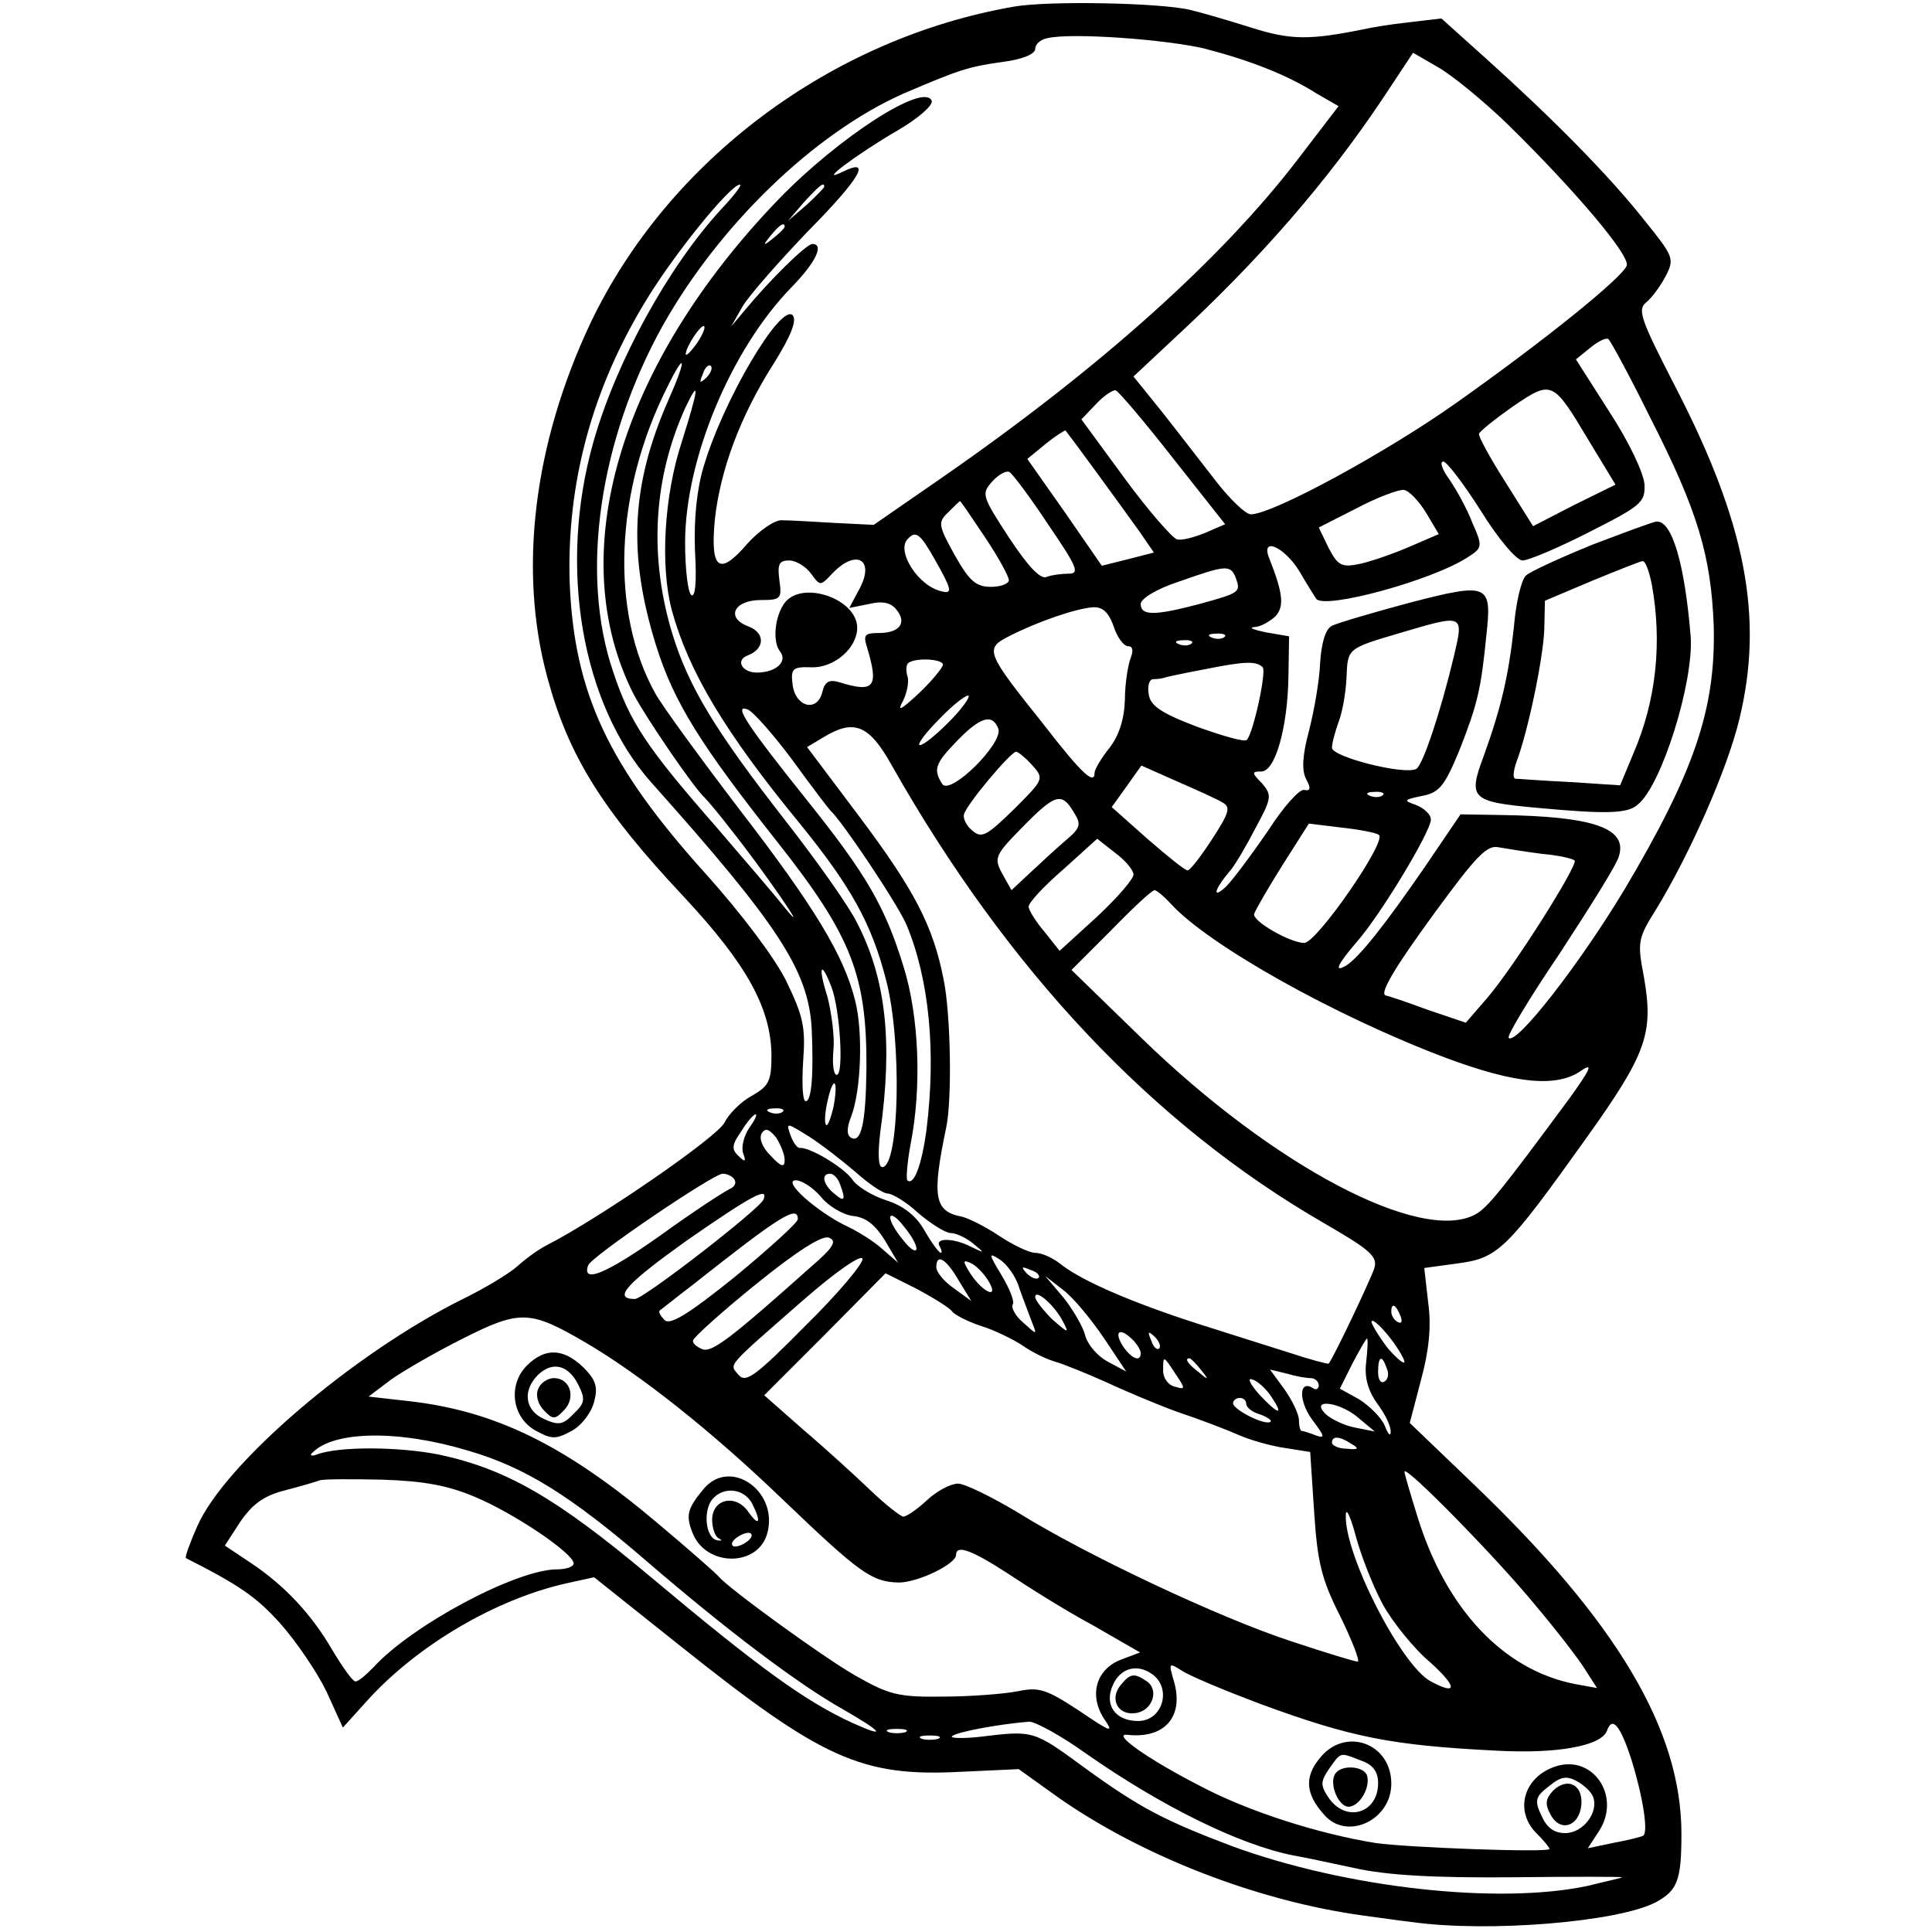 <?xml version="1.0" standalone="no"?>
<!DOCTYPE svg PUBLIC "-//W3C//DTD SVG 20010904//EN"
 "http://www.w3.org/TR/2001/REC-SVG-20010904/DTD/svg10.dtd">
<svg version="1.0" xmlns="http://www.w3.org/2000/svg"
 width="293pt" height="293pt" viewBox="0 0 293 293"
 preserveAspectRatio="xMidYMid meet">
<g transform="translate(0,293) scale(0.1,-0.1)"
fill="#000000" stroke="none">
<path d="M1538 2920 c-277 -48 -525 -233 -643 -481 -86 -183 -109 -374 -65
-536 32 -119 83 -201 208 -334 95 -102 131 -168 132 -239 0 -40 -4 -47 -30
-62 -17 -9 -35 -28 -41 -40 -9 -21 -189 -145 -269 -186 -14 -7 -34 -22 -45
-32 -12 -11 -50 -34 -85 -51 -164 -82 -359 -248 -401 -344 -11 -25 -19 -47
-17 -48 81 -41 107 -59 143 -99 24 -27 56 -74 70 -103 l25 -55 37 41 c76 84
195 154 303 178 l41 9 128 -102 c218 -174 277 -201 429 -193 l87 4 60 -43
c127 -89 302 -157 462 -179 23 -3 57 -8 75 -10 115 -16 311 0 369 30 33 18 39
33 39 104 0 157 -97 321 -315 530 l-97 93 17 65 c12 44 16 81 11 117 l-6 53
51 7 c61 8 74 21 194 189 93 130 103 160 88 246 -10 52 -9 58 18 101 51 83
109 214 127 290 37 153 10 296 -97 503 -52 101 -58 117 -45 128 9 7 22 25 30
40 14 27 12 30 -33 86 -53 67 -138 153 -238 243 l-69 62 -51 -6 c-27 -3 -57
-8 -65 -10 -84 -17 -112 -17 -172 2 -35 11 -76 23 -93 27 -47 11 -215 14 -267
5z m290 -64 c69 -18 125 -40 169 -68 l33 -19 -59 -77 c-117 -154 -303 -320
-539 -484 l-107 -74 -60 3 c-33 2 -69 4 -80 4 -11 0 -34 -16 -52 -36 -42 -49
-56 -39 -49 36 8 75 38 157 89 237 27 43 36 67 29 74 -18 18 -105 -128 -135
-230 -10 -33 -15 -79 -13 -128 3 -49 0 -72 -6 -66 -5 5 -9 41 -9 79 0 127 70
294 162 388 37 38 49 65 31 65 -9 0 -64 -54 -102 -100 l-21 -25 17 30 c10 17
55 68 100 115 80 81 97 112 51 89 -39 -19 22 27 84 63 31 18 54 38 52 45 -11
29 -141 -55 -232 -149 -243 -252 -327 -540 -220 -751 19 -36 92 -143 108 -157
3 -3 22 -25 41 -50 47 -59 120 -165 83 -120 -15 19 -63 75 -106 125 -106 121
-132 160 -157 236 -51 149 -21 352 75 525 86 153 230 292 365 352 84 36 99 41
150 48 31 4 50 12 50 20 0 7 8 14 18 16 36 9 183 -2 240 -16z m459 -115 c100
-98 186 -199 180 -214 -7 -18 -120 -110 -257 -207 -107 -76 -280 -170 -313
-170 -8 0 -33 24 -55 53 -22 28 -58 75 -81 104 l-42 52 62 58 c130 120 233
239 317 365 l45 68 38 -22 c21 -12 69 -51 106 -87z m-1193 -128 c-80 -87 -159
-230 -194 -353 -54 -190 -18 -398 88 -517 193 -216 238 -285 243 -373 3 -68 0
-110 -9 -110 -5 0 -6 27 -4 60 4 53 0 69 -26 123 -18 36 -69 103 -121 161
-149 165 -200 275 -207 441 -5 152 34 297 118 433 43 70 126 172 140 172 4 0
-9 -17 -28 -37z m156 34 c0 -2 -12 -14 -27 -28 l-28 -24 24 28 c23 25 31 32
31 24z m-60 -61 c0 -2 -8 -10 -17 -17 -16 -13 -17 -12 -4 4 13 16 21 21 21 13z
m-134 -178 c-9 -12 -16 -19 -16 -15 0 11 24 47 28 42 2 -2 -3 -14 -12 -27z
m1446 -110 c73 -143 93 -211 97 -318 3 -125 -29 -220 -136 -400 -68 -113 -164
-236 -175 -224 -3 3 32 61 78 129 45 69 86 134 89 146 14 43 -38 61 -180 63
l-60 1 -55 -81 c-60 -87 -98 -135 -118 -148 -20 -12 -14 1 16 36 36 41 112
167 112 185 0 8 -10 17 -22 22 -20 7 -20 8 9 14 26 5 34 15 57 71 27 69 32 91
40 171 9 80 4 82 -116 51 -56 -15 -110 -31 -118 -35 -10 -5 -16 -26 -18 -57
-1 -26 -9 -72 -17 -103 -10 -37 -11 -60 -4 -73 7 -13 7 -18 -3 -16 -7 2 -32
-26 -55 -62 -24 -35 -53 -74 -64 -85 -22 -20 -17 -3 7 25 7 8 24 37 38 64 25
46 25 50 10 68 -16 16 -16 18 -1 18 21 0 40 67 41 145 l1 60 -35 6 c-19 4 -27
7 -18 8 9 0 23 8 32 16 14 15 12 35 -9 88 -14 34 23 18 46 -20 12 -21 24 -39
25 -41 12 -17 177 28 230 63 22 14 23 16 7 52 -8 21 -24 50 -35 66 -11 15 -15
27 -9 27 5 0 31 -34 57 -75 26 -42 54 -75 63 -75 9 0 54 19 101 43 79 40 85
45 84 72 -1 17 -23 64 -53 110 l-51 80 21 17 c12 10 24 16 28 14 3 -2 32 -55
63 -118z m-1488 26 c-57 -129 -62 -235 -19 -373 27 -86 67 -150 184 -298 113
-143 136 -203 135 -345 -1 -82 -8 -113 -24 -103 -6 4 -6 15 1 32 15 40 18 128
6 175 -17 69 -62 143 -176 291 -58 76 -115 154 -127 175 -69 124 -62 306 18
465 28 57 30 44 2 -19z m57 33 c-10 -9 -11 -8 -5 6 3 10 9 15 12 12 3 -3 0
-11 -7 -18z m1339 -96 l40 -66 -63 -31 -62 -32 -42 67 c-23 36 -41 69 -40 73
1 4 25 23 52 42 59 40 60 39 115 -53z m-1376 -1 c-27 -82 -33 -189 -15 -256
25 -91 79 -183 194 -323 78 -96 109 -152 131 -238 24 -92 20 -283 -6 -283 -6
0 -7 20 -3 53 19 135 9 232 -35 317 -12 25 -61 94 -107 153 -107 137 -149 205
-174 288 -35 117 -28 235 21 342 22 46 19 26 -6 -53z m745 -25 l79 -100 -30
-13 c-17 -7 -36 -12 -43 -10 -7 2 -43 43 -79 92 l-66 90 22 23 c12 13 26 22
30 21 5 -2 44 -48 87 -103z m-117 -20 c24 -33 54 -74 66 -91 l22 -32 -39 -10
-40 -10 -56 81 -57 81 28 23 c15 12 29 21 30 20 1 -1 22 -29 46 -62z m-72 -81
c43 -63 48 -74 31 -74 -11 0 -26 -2 -34 -5 -9 -4 -28 16 -57 60 -41 63 -42 66
-25 85 10 11 22 17 26 14 5 -3 32 -39 59 -80z m573 18 l19 -32 -44 -19 c-23
-10 -57 -22 -75 -26 -28 -6 -34 -3 -48 24 l-15 31 57 29 c32 17 65 29 72 28 8
-1 23 -17 34 -35z m-669 -37 c20 -30 36 -59 36 -65 0 -5 -12 -10 -27 -10 -23
0 -33 9 -55 48 -25 45 -26 50 -10 65 9 9 17 17 18 17 1 0 18 -25 38 -55z m-76
-34 c25 -44 27 -52 11 -48 -36 7 -71 62 -52 80 12 13 19 7 41 -32z m-188 -21
c14 -19 14 -19 32 0 36 38 65 22 42 -22 l-16 -30 30 6 c20 5 33 2 41 -8 17
-20 6 -36 -26 -36 -22 0 -24 -3 -18 -22 18 -60 11 -69 -41 -53 -16 5 -23 2
-27 -15 -8 -31 -41 -22 -45 12 -3 24 0 27 29 26 34 -1 69 29 69 60 0 43 -81
72 -109 39 -16 -20 -20 -60 -8 -75 12 -15 -6 -32 -35 -32 -23 0 -33 19 -14 26
26 10 27 34 1 44 -35 13 -22 40 19 40 30 0 32 2 28 30 -3 24 -1 30 15 30 10 0
25 -9 33 -20z m644 -6 c8 -22 7 -23 -55 -40 -68 -18 -89 -18 -89 0 0 8 24 23
58 34 71 25 78 26 86 6z m-185 -74 c5 -16 15 -30 22 -30 7 0 8 -7 4 -17 -4
-10 -9 -39 -9 -64 -1 -30 -9 -55 -24 -74 -12 -15 -22 -32 -22 -37 0 -19 -19
-2 -77 73 -88 110 -90 115 -53 134 43 22 101 42 127 44 15 1 24 -7 32 -29z
m516 -45 c-20 -84 -47 -165 -57 -171 -17 -10 -128 18 -128 32 0 7 5 25 10 39
6 15 11 45 12 66 2 46 0 45 81 69 98 29 97 29 82 -35z m-348 29 c-3 -3 -12 -4
-19 -1 -8 3 -5 6 6 6 11 1 17 -2 13 -5z m-50 -10 c-3 -3 -12 -4 -19 -1 -8 3
-5 6 6 6 11 1 17 -2 13 -5z m-377 -32 c0 -4 -16 -24 -36 -43 -29 -27 -34 -29
-24 -11 6 13 9 30 6 37 -2 7 -2 16 1 19 9 9 53 7 53 -2z m485 -4 c6 -6 -14
-99 -24 -110 -3 -4 -37 6 -76 20 -55 21 -71 32 -73 50 -2 12 1 22 7 22 6 0 13
1 16 2 2 1 30 7 62 13 60 12 78 13 88 3z m-476 -83 c-19 -19 -38 -35 -44 -35
-5 0 8 18 30 40 21 22 41 37 44 35 2 -3 -11 -21 -30 -40z m-237 -58 c29 -40
55 -74 58 -77 17 -15 102 -142 115 -173 34 -82 45 -191 30 -311 -7 -52 -19
-85 -29 -76 -2 3 0 28 5 55 17 86 13 194 -11 270 -28 91 -57 140 -145 250 -92
115 -114 148 -91 139 8 -3 39 -38 68 -77z m312 48 c8 -22 -73 -102 -85 -84
-14 22 -11 31 23 66 35 36 53 41 62 18z m-162 -55 c176 -311 396 -545 656
-695 71 -41 82 -51 76 -69 -6 -18 -62 -136 -69 -144 -1 -1 -28 6 -61 17 -32
10 -95 30 -139 44 -96 31 -171 63 -204 88 -13 11 -31 19 -41 19 -9 0 -34 12
-55 26 -21 14 -47 27 -57 29 -41 8 -45 30 -23 135 9 42 7 172 -4 225 -16 81
-44 135 -128 247 l-79 105 25 15 c46 28 69 19 103 -42z m213 0 c19 -21 18 -22
-27 -67 -41 -40 -49 -45 -63 -33 -9 7 -15 19 -13 25 3 14 70 94 79 95 3 0 14
-9 24 -20z m289 -57 c13 -7 10 -16 -16 -56 -17 -26 -33 -47 -37 -47 -4 0 -31
22 -61 48 l-54 48 23 32 22 31 54 -24 c30 -13 61 -27 69 -32z m243 11 c-3 -3
-12 -4 -19 -1 -8 3 -5 6 6 6 11 1 17 -2 13 -5z m-469 -25 c12 -19 11 -24 -10
-42 -13 -11 -37 -33 -54 -49 l-30 -28 -14 25 c-13 24 -11 28 30 70 50 51 60
54 78 24z m463 -35 c14 -8 -94 -164 -113 -164 -21 0 -79 33 -76 44 2 6 21 39
43 74 l40 63 49 -6 c28 -3 53 -8 57 -11z m-372 -60 c1 -6 -24 -35 -55 -64
l-57 -52 -23 29 c-13 15 -24 33 -24 38 0 6 23 31 52 56 l52 47 28 -22 c15 -11
27 -26 27 -32z m620 31 c24 -2 46 -7 49 -10 6 -6 -93 -163 -133 -209 l-32 -37
-59 20 c-32 12 -60 21 -61 21 -13 0 8 37 73 126 63 86 79 103 97 99 12 -2 42
-7 66 -10z m-564 -75 c57 -63 250 -171 417 -234 107 -40 170 -46 207 -19 18
12 12 0 -19 -43 -102 -138 -124 -166 -143 -176 -83 -44 -306 74 -504 266
l-108 105 60 60 c33 34 62 61 66 61 3 0 14 -9 24 -20z m-514 -127 c13 -34 19
-133 8 -133 -5 0 -7 17 -5 38 2 20 -3 56 -9 80 -15 47 -10 57 6 15z m3 -182
c-4 -17 -9 -30 -11 -27 -3 2 -2 19 2 36 9 41 17 33 9 -9z m-77 -7 c-3 -3 -12
-4 -19 -1 -8 3 -5 6 6 6 11 1 17 -2 13 -5z m-51 -25 c-8 -12 -12 -29 -9 -38 5
-13 3 -14 -7 -4 -11 10 -10 17 4 37 9 15 19 26 22 26 3 0 -2 -10 -10 -21z
m161 -66 c20 -18 42 -33 49 -33 7 0 29 -13 47 -30 19 -16 41 -30 49 -30 8 0
23 -7 34 -16 18 -15 18 -15 -3 -5 -27 14 -56 14 -48 1 3 -5 4 -10 2 -10 -3 0
-14 15 -25 34 -13 23 -33 38 -59 46 -21 7 -44 21 -51 32 -13 18 -65 49 -79 47
-4 0 -10 8 -14 19 -7 20 -7 20 27 -1 19 -12 51 -37 71 -54z m-107 18 c0 -12
-5 -11 -21 6 -13 13 -18 26 -14 34 6 9 11 7 22 -6 7 -11 13 -26 13 -34z m-76
-30 c3 -5 0 -11 -7 -14 -7 -3 -55 -34 -106 -71 -82 -58 -119 -73 -109 -45 4
13 190 139 204 139 7 0 15 -4 18 -9z m160 -7 c9 -24 7 -28 -9 -14 -17 14 -20
30 -6 30 5 0 12 -7 15 -16z m-29 -19 c11 -14 33 -27 48 -29 20 -2 34 -13 49
-37 l20 -34 -23 20 c-13 12 -37 27 -54 35 -46 22 -100 70 -78 70 9 0 26 -11
38 -25z m-87 -4 c-5 -14 -182 -151 -195 -151 -35 0 -12 24 79 89 98 68 124 82
116 62z m52 -30 c0 -5 -43 -44 -95 -87 -72 -58 -99 -74 -107 -66 -7 7 -10 13
-7 15 2 1 24 19 49 38 134 106 160 122 160 100z m180 -45 c-1 -6 -10 0 -20 13
-11 13 -20 28 -20 35 1 6 10 0 20 -13 11 -13 20 -28 20 -35z m-161 -28 c-122
-109 -150 -130 -164 -124 -8 3 -15 9 -14 13 0 4 43 43 95 85 63 51 101 75 111
71 13 -5 7 -15 -28 -45z m-7 -88 c-76 -77 -91 -88 -102 -75 -14 17 -21 9 99
114 48 42 87 69 89 62 2 -6 -36 -52 -86 -101z m324 56 c6 -17 15 -40 19 -51 8
-20 8 -20 -13 -1 -12 10 -19 23 -16 28 3 4 -5 24 -17 44 -20 33 -20 35 -3 24
11 -7 25 -26 30 -44z m-92 12 l19 -31 -26 19 c-15 10 -27 25 -27 32 0 22 15
13 34 -20z m44 1 c19 -30 -6 -21 -26 9 -12 19 -12 22 -1 17 8 -3 20 -15 27
-26z m77 3 c-3 -3 -11 0 -18 7 -9 10 -8 11 6 5 10 -3 15 -9 12 -12z m-131 -51
c4 -5 23 -15 44 -22 20 -6 48 -20 62 -29 14 -10 36 -21 50 -25 14 -4 48 -18
75 -30 28 -13 77 -34 110 -46 33 -11 75 -27 93 -35 18 -8 50 -17 71 -20 l38
-6 6 -91 c5 -76 11 -102 40 -159 18 -37 30 -68 26 -68 -4 0 -50 14 -101 31
-110 36 -313 132 -414 195 -40 24 -81 44 -91 44 -11 0 -32 -11 -47 -25 -15
-14 -31 -25 -36 -25 -4 0 -27 18 -50 40 -23 22 -69 64 -102 92 l-59 52 92 92
92 93 48 -24 c26 -14 50 -29 53 -34z m230 -40 l34 -51 -28 15 c-15 8 -30 25
-34 39 -3 13 -18 39 -33 58 l-28 33 27 -21 c16 -12 43 -45 62 -73z m-62 25
c10 -19 8 -18 -16 3 -14 14 -26 29 -26 34 0 13 29 -12 42 -37z m512 8 c3 -8 2
-12 -4 -9 -6 3 -10 10 -10 16 0 14 7 11 14 -7z m-1236 -40 c82 -48 191 -134
299 -238 117 -112 135 -125 176 -126 29 0 87 28 87 42 0 16 24 7 78 -28 30
-20 87 -56 128 -78 l73 -42 -29 -11 c-37 -14 -49 -53 -26 -89 16 -23 12 -22
-38 12 -49 32 -60 36 -93 29 -21 -4 -72 -8 -113 -8 -68 -1 -82 3 -133 32 -49
28 -192 132 -207 150 -3 4 -45 41 -95 83 -138 116 -243 168 -374 183 l-62 7
33 25 c18 13 68 42 110 63 87 44 102 43 186 -6z m1242 -29 c0 -5 -11 4 -25 20
-13 17 -24 35 -25 40 0 6 11 -3 25 -20 13 -16 24 -34 25 -40z m-412 33 c7 -7
12 -16 12 -20 0 -15 -15 -8 -28 12 -13 22 -3 27 16 8z m40 -13 c-3 -3 -9 2
-12 12 -6 14 -5 15 5 6 7 -7 10 -15 7 -18z m314 -20 c-3 -23 2 -43 17 -64 12
-16 21 -35 20 -43 0 -7 -4 -3 -9 10 -5 12 -23 30 -39 40 l-29 16 19 38 c11 21
21 38 22 38 2 0 1 -16 -1 -35z m-289 -19 c15 -22 15 -24 -1 -19 -10 2 -18 13
-18 24 0 24 0 24 19 -5z m38 7 c13 -16 12 -17 -3 -4 -17 13 -22 21 -14 21 2 0
10 -8 17 -17z m282 2 c4 -8 2 -17 -3 -20 -6 -4 -10 3 -10 14 0 25 6 27 13 6z
m-115 -15 c6 0 12 -5 12 -11 0 -5 -4 -8 -9 -4 -21 13 -22 -19 -1 -48 19 -25
20 -29 6 -24 -10 4 -20 7 -22 7 -2 0 -4 7 -4 16 0 9 -10 30 -22 47 l-22 30 25
-6 c13 -4 30 -7 37 -7z m-60 -28 c20 -30 11 -28 -19 4 -13 15 -18 25 -10 22 8
-2 21 -14 29 -26z m-38 -11 c0 -5 9 -13 21 -16 11 -4 18 -9 16 -11 -7 -7 -57
18 -57 28 0 4 5 8 10 8 6 0 10 -4 10 -9z m171 -22 l24 -20 -30 6 c-16 3 -37
13 -45 21 -24 24 23 18 51 -7z m-1351 -49 c86 -25 155 -68 270 -167 123 -106
232 -188 298 -225 61 -35 68 -45 15 -21 -72 33 -141 83 -308 223 -142 119
-217 162 -319 184 -60 12 -152 13 -186 0 -8 -3 -11 -1 -6 3 32 33 130 35 236
3z m1340 10 c12 -7 10 -9 -8 -7 -12 0 -22 5 -22 9 0 11 12 10 30 -2z m279
-245 c32 -38 66 -82 75 -97 l18 -28 -33 6 c-109 21 -196 114 -239 253 -11 35
-20 66 -20 69 0 12 141 -132 199 -203z m-1609 165 c60 -25 150 -86 150 -101 0
-5 -11 -9 -25 -9 -62 0 -221 -85 -279 -149 -11 -11 -22 -21 -27 -21 -4 0 -19
21 -34 46 -33 57 -74 100 -125 134 l-39 26 24 37 c19 27 36 39 68 47 23 6 47
13 52 15 6 2 48 2 95 1 63 -2 100 -9 140 -26z m1377 -163 c15 -27 47 -67 72
-88 41 -37 42 -51 1 -29 -45 24 -131 192 -129 252 0 13 7 -1 15 -31 8 -30 26
-76 41 -104z m-186 -151 c139 -51 199 -63 359 -71 91 -5 158 7 167 30 8 23 20
9 37 -43 18 -58 26 -111 18 -116 -4 -2 -24 -7 -46 -11 l-38 -8 17 26 c35 54
-11 119 -69 97 -46 -17 -59 -67 -26 -100 11 -11 20 -22 20 -24 0 -6 -216 2
-264 9 -87 14 -193 48 -265 86 -82 42 -136 81 -111 78 56 -6 85 27 71 79 -9
31 -9 31 12 18 12 -8 65 -30 118 -50z m-165 46 c32 -21 18 -72 -20 -72 -35 0
-52 25 -38 55 11 25 36 32 58 17z m-98 -122 c113 -79 232 -138 314 -154 13 -2
54 -11 92 -19 49 -11 121 -15 238 -14 92 1 168 1 168 0 0 -1 -24 -6 -52 -13
-136 -29 -367 -3 -539 60 -103 39 -140 58 -224 119 -78 57 -77 57 -159 47 -27
-3 -46 -2 -42 1 6 6 68 18 117 22 9 0 48 -21 87 -49z m-275 33 c-7 -2 -19 -2
-25 0 -7 3 -2 5 12 5 14 0 19 -2 13 -5z m50 -10 c-7 -2 -19 -2 -25 0 -7 3 -2
5 12 5 14 0 19 -2 13 -5z m993 -88 c9 -23 -15 -55 -42 -55 -17 0 -28 8 -36 26
-11 23 -10 29 11 45 18 15 27 16 42 8 11 -6 22 -16 25 -24z"/>
<path d="M2415 2104 c-49 -20 -95 -41 -101 -47 -7 -7 -15 -41 -18 -77 -8 -74
-19 -122 -46 -197 -24 -64 -19 -69 80 -78 107 -10 139 -9 154 5 36 29 85 186
80 255 -9 109 -28 176 -52 174 -4 0 -47 -16 -97 -35z m90 -60 c16 -88 7 -176
-28 -257 l-20 -48 -76 5 c-42 2 -79 5 -83 5 -4 1 -3 12 2 26 17 45 40 154 42
200 l1 44 71 30 c39 16 74 30 77 30 4 1 10 -15 14 -35z"/>
<path d="M799 859 c-29 -29 -23 -79 14 -99 24 -13 30 -13 54 0 15 8 30 28 34
44 6 22 3 33 -16 52 -30 29 -58 31 -86 3z m78 -29 c11 -22 10 -28 -7 -44 -16
-17 -23 -18 -45 -8 -29 13 -33 43 -9 67 22 21 46 15 61 -15z"/>
<path d="M816 823 c-4 -9 0 -23 9 -32 13 -14 17 -14 30 0 19 19 10 49 -15 49
-10 0 -21 -8 -24 -17z"/>
<path d="M1068 673 c-26 -31 -28 -41 -18 -67 20 -53 101 -53 114 0 16 63 -56
113 -96 67z m72 -22 c15 -29 12 -38 -5 -14 -19 28 -55 20 -55 -12 0 -13 5 -26
10 -28 6 -3 5 -4 -2 -3 -18 3 -22 44 -8 62 17 20 47 17 60 -5z m-10 -61 c-8
-5 -17 -7 -19 -4 -3 3 1 9 9 14 8 5 17 7 19 4 3 -3 -1 -9 -9 -14z"/>
<path d="M2001 263 c-23 -28 -21 -54 7 -85 34 -40 102 -9 102 47 0 62 -71 87
-109 38z m63 -3 c18 -6 26 -17 26 -34 0 -47 -50 -61 -76 -21 -12 18 -11 24 2
43 18 25 15 25 48 12z"/>
<path d="M2025 240 c-10 -15 5 -50 20 -50 17 0 34 30 28 48 -6 14 -39 16 -48
2z"/>
<path d="M1700 375 c-18 -21 -5 -47 22 -43 26 3 37 36 16 49 -18 12 -24 11
-38 -6z"/>
<path d="M2355 214 c-11 -12 -12 -20 -4 -35 14 -28 43 -20 47 12 4 32 -21 45
-43 23z"/>
</g>
</svg>
